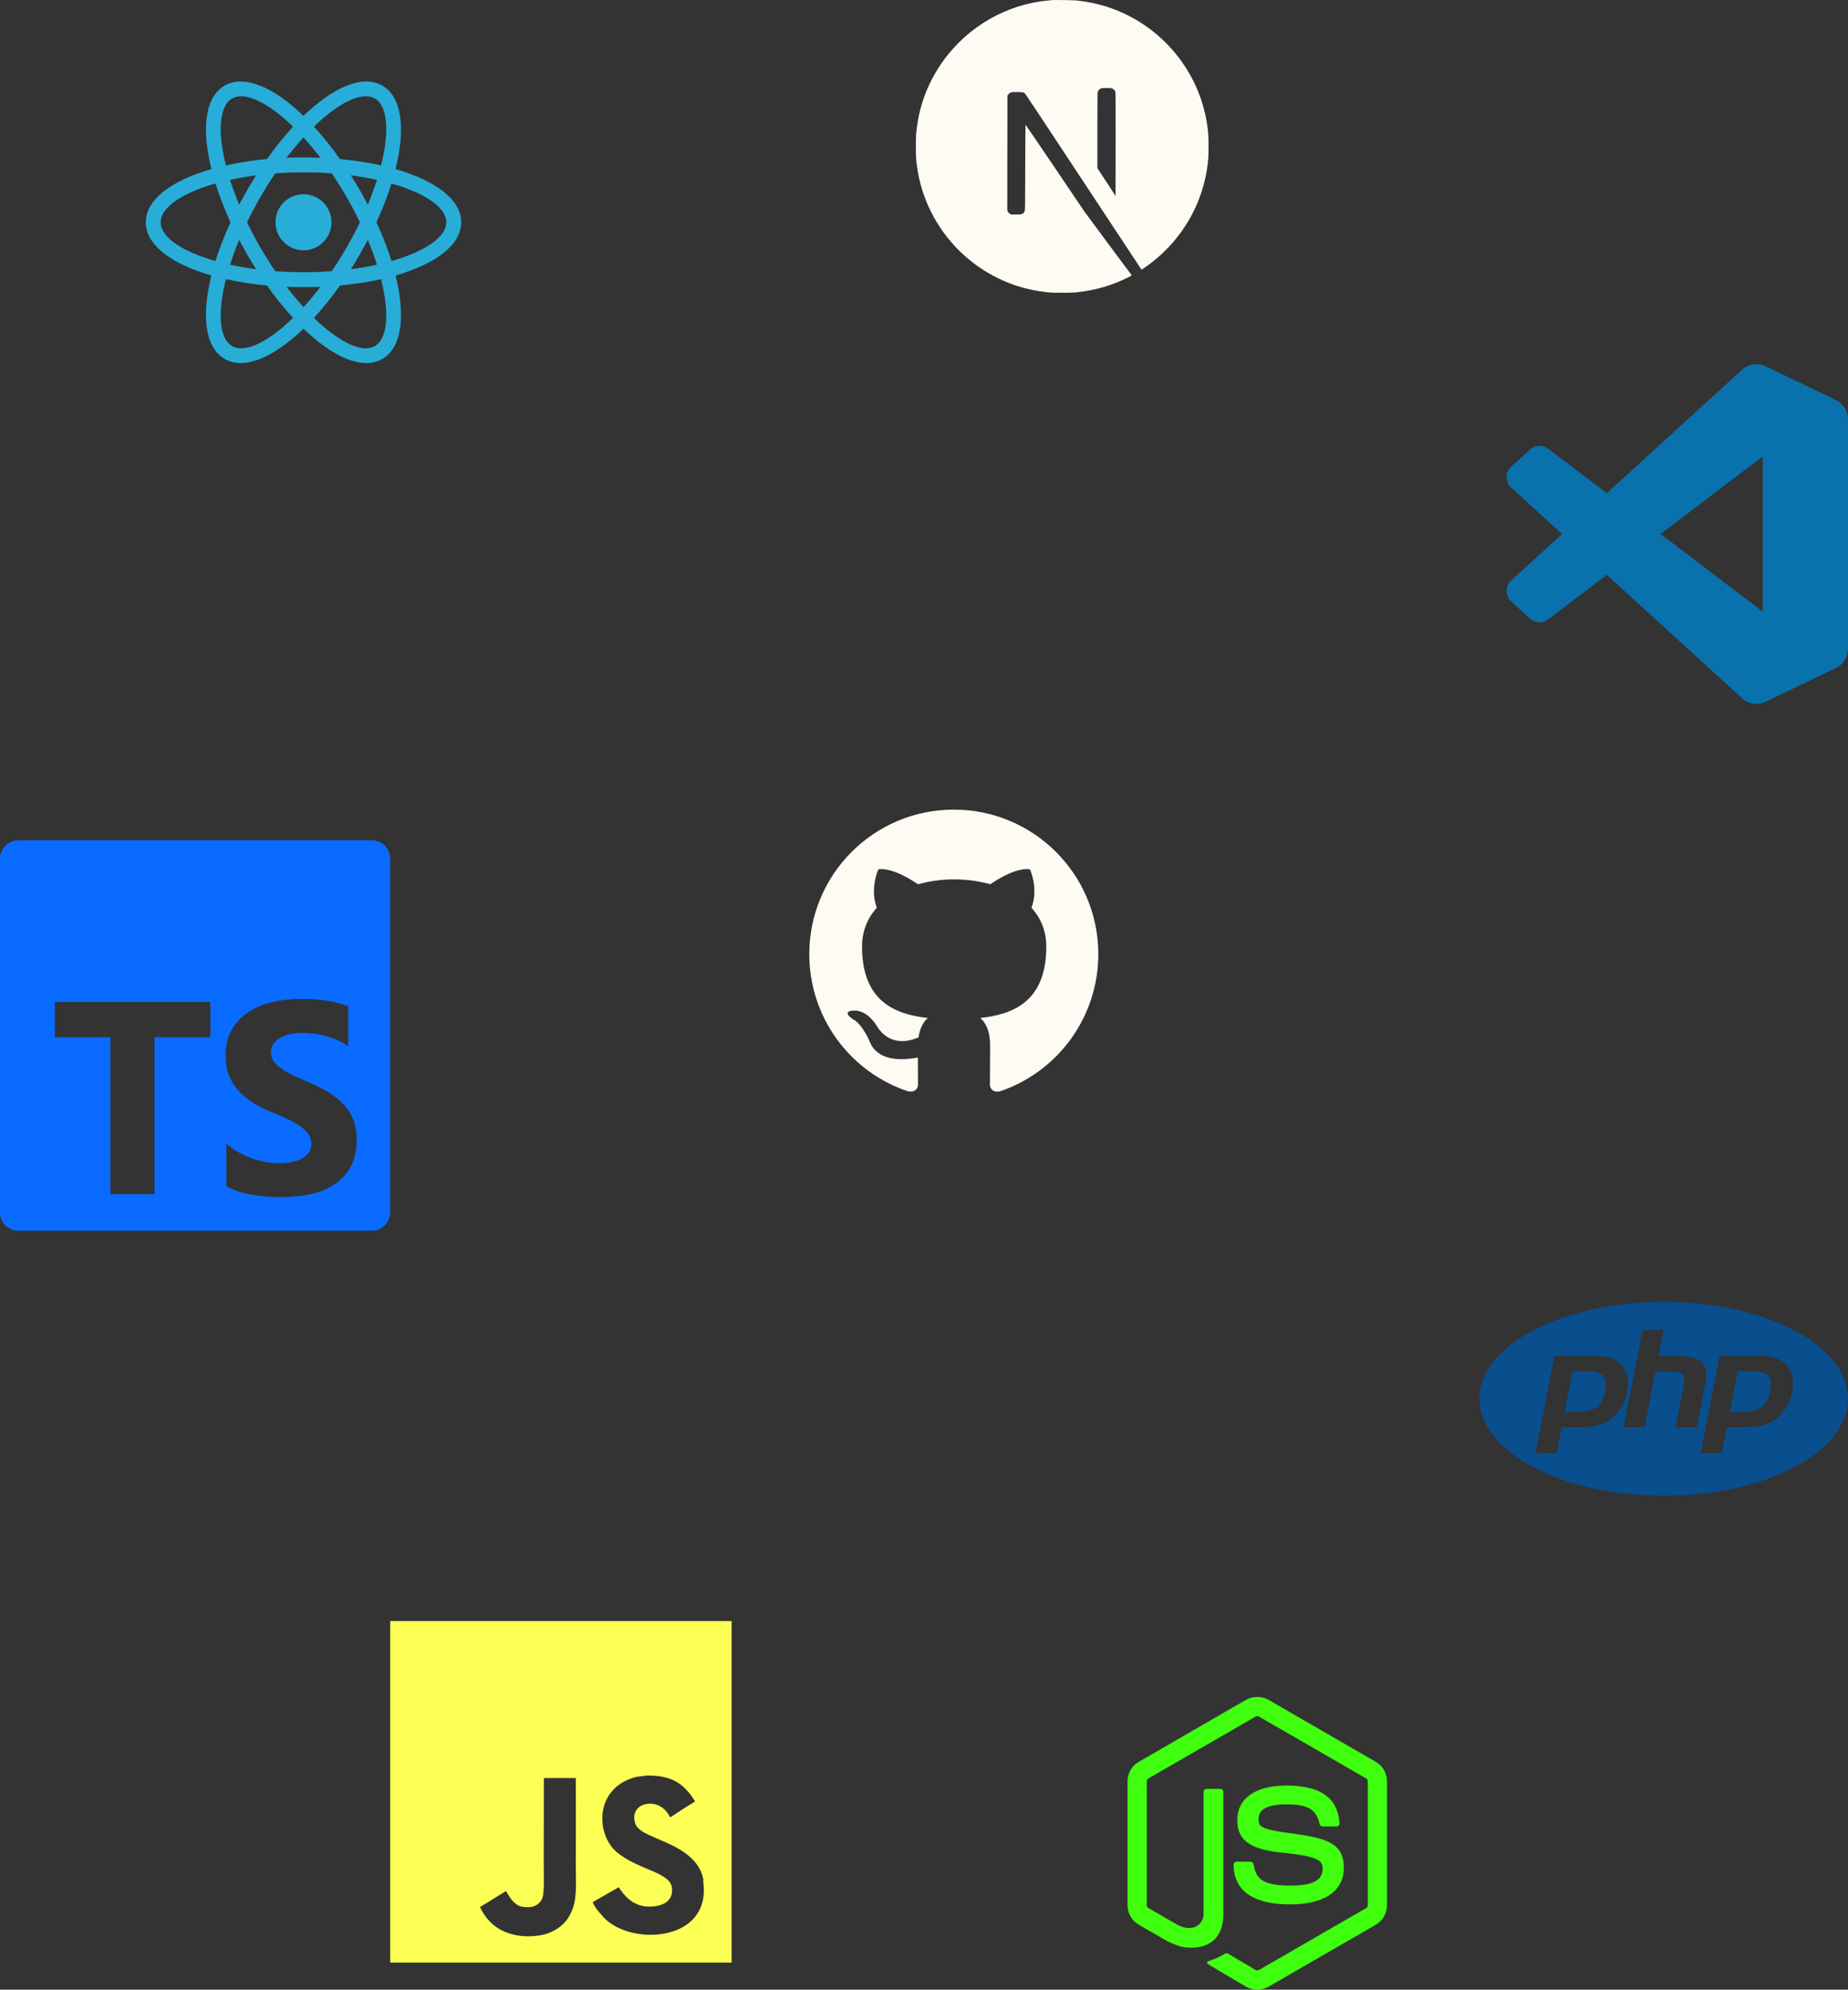 <svg width="341" height="367" viewBox="0 0 341 367" fill="none" xmlns="http://www.w3.org/2000/svg">
<rect x="0" y="0" width="341" height="367" fill="#333333" stroke="none"/>
<path d="M62.732 52.66C61.26 54.754 59.655 56.752 57.928 58.641C62.526 63.105 66.805 65.195 69.175 63.822C71.551 62.453 71.879 57.703 70.314 51.491C67.968 52.014 65.419 52.41 62.732 52.66ZM59.13 52.899C57.044 52.986 54.956 52.986 52.87 52.899C53.907 54.252 54.955 55.506 56 56.65C57.045 55.506 58.09 54.252 59.13 52.899ZM72.99 31.191C80.318 33.292 85.103 36.784 85.103 41C85.103 45.216 80.318 48.708 72.99 50.809C74.832 58.207 74.202 64.097 70.553 66.204C66.901 68.313 61.483 65.915 56 60.621C50.517 65.915 45.099 68.313 41.447 66.204C37.798 64.097 37.165 58.207 39.011 50.809C31.682 48.708 26.897 45.216 26.897 41C26.897 36.784 31.682 33.292 39.011 31.191C37.168 23.793 37.798 17.903 41.447 15.796C45.099 13.687 50.517 16.085 56 21.379C61.483 16.085 66.901 13.687 70.553 15.796C74.202 17.903 74.835 23.793 72.99 31.191ZM70.314 30.509C71.881 24.294 71.551 19.547 69.178 18.178C66.805 16.805 62.526 18.895 57.931 23.359C59.556 25.127 61.173 27.137 62.732 29.34C65.421 29.587 67.968 29.983 70.314 30.509ZM41.686 51.491C40.119 57.706 40.449 62.453 42.822 63.822C45.195 65.195 49.474 63.105 54.069 58.641C52.343 56.752 50.74 54.754 49.268 52.66C46.718 52.432 44.186 52.042 41.686 51.491ZM52.87 29.101C54.956 29.014 57.044 29.014 59.13 29.101C58.141 27.807 57.097 26.556 56 25.352C54.955 26.497 53.91 27.75 52.87 29.104V29.101ZM49.268 29.34C50.741 27.246 52.347 25.248 54.075 23.359C49.474 18.895 45.193 16.805 42.825 18.178C40.449 19.547 40.121 24.297 41.686 30.509C44.032 29.986 46.581 29.59 49.268 29.34ZM61.209 50.02C63.166 47.147 64.906 44.132 66.414 41C64.906 37.868 63.166 34.853 61.209 31.98C57.741 31.72 54.259 31.72 50.791 31.98C48.834 34.853 47.094 37.868 45.586 41C47.094 44.132 48.834 47.147 50.791 50.02C54.259 50.28 57.741 50.28 61.209 50.02ZM64.74 49.66C66.431 49.44 68.04 49.157 69.552 48.824C69.057 47.272 68.496 45.743 67.869 44.239C66.901 46.088 65.857 47.895 64.74 49.657V49.66ZM47.261 32.337C45.569 32.557 43.961 32.841 42.448 33.173C42.916 34.648 43.477 36.182 44.131 37.758C45.099 35.91 46.143 34.102 47.261 32.34V32.337ZM42.448 48.821C43.961 49.154 45.569 49.434 47.261 49.657C46.143 47.895 45.099 46.088 44.131 44.239C43.477 45.812 42.916 47.347 42.448 48.821ZM39.758 48.147C40.476 45.854 41.408 43.45 42.536 40.997C41.408 38.544 40.476 36.141 39.758 33.847C33.593 35.599 29.647 38.258 29.647 40.997C29.647 43.736 33.593 46.395 39.758 48.147ZM69.552 33.173C68.04 32.841 66.431 32.56 64.74 32.337C65.857 34.099 66.901 35.907 67.869 37.755C68.523 36.182 69.085 34.648 69.552 33.173ZM72.242 33.847C71.524 36.141 70.591 38.544 69.464 40.997C70.591 43.45 71.524 45.854 72.242 48.147C78.407 46.395 82.353 43.736 82.353 40.997C82.353 38.258 78.407 35.599 72.242 33.847ZM56 46.17C55.321 46.17 54.649 46.036 54.022 45.776C53.394 45.517 52.824 45.136 52.344 44.656C51.864 44.176 51.483 43.606 51.224 42.978C50.964 42.351 50.83 41.679 50.83 41C50.83 40.321 50.964 39.649 51.224 39.022C51.483 38.394 51.864 37.824 52.344 37.344C52.824 36.864 53.394 36.483 54.022 36.224C54.649 35.964 55.321 35.83 56 35.83C57.371 35.83 58.686 36.375 59.656 37.344C60.625 38.314 61.17 39.629 61.17 41C61.17 42.371 60.625 43.686 59.656 44.656C58.686 45.625 57.371 46.17 56 46.17Z" fill="#28ADD8"/>
<path d="M176 149.333C161.267 149.333 149.333 161.267 149.333 176C149.33 181.598 151.09 187.055 154.363 191.596C157.636 196.138 162.256 199.534 167.568 201.301C168.901 201.533 169.4 200.733 169.4 200.032C169.4 199.4 169.365 197.301 169.365 195.067C162.667 196.301 160.933 193.435 160.4 191.933C160.099 191.165 158.8 188.8 157.667 188.165C156.733 187.667 155.4 186.432 157.632 186.4C159.733 186.365 161.232 188.333 161.733 189.133C164.133 193.165 167.968 192.032 169.499 191.333C169.733 189.6 170.432 188.435 171.2 187.768C165.267 187.101 159.067 184.8 159.067 174.6C159.067 171.699 160.099 169.301 161.8 167.432C161.533 166.765 160.6 164.032 162.067 160.365C162.067 160.365 164.299 159.667 169.4 163.101C171.571 162.499 173.814 162.196 176.067 162.2C178.333 162.2 180.6 162.499 182.733 163.099C187.832 159.632 190.067 160.368 190.067 160.368C191.533 164.035 190.6 166.768 190.333 167.435C192.032 169.301 193.067 171.667 193.067 174.6C193.067 184.835 186.835 187.101 180.901 187.768C181.867 188.6 182.701 190.2 182.701 192.701C182.701 196.267 182.667 199.133 182.667 200.035C182.667 200.733 183.168 201.565 184.501 201.299C189.795 199.511 194.394 196.109 197.653 191.571C200.912 187.033 202.665 181.587 202.667 176C202.667 161.267 190.733 149.333 176 149.333Z" fill="#FEFBF3"/>
<path d="M72 299H135V362H72V299ZM129.839 346.974C129.38 344.1 127.508 341.685 121.956 339.433C120.024 338.527 117.877 337.897 117.239 336.44C117 335.574 116.964 335.102 117.118 334.59C117.512 332.894 119.52 332.385 121.095 332.857C122.119 333.172 123.064 333.96 123.657 335.22C126.372 333.445 126.372 333.445 128.264 332.267C127.556 331.164 127.204 330.689 126.726 330.219C125.072 328.368 122.87 327.424 119.287 327.505L117.436 327.739C115.662 328.172 113.971 329.117 112.947 330.377C109.955 333.765 110.818 339.672 114.441 342.113C118.024 344.791 123.264 345.378 123.933 347.901C124.563 350.972 121.649 351.957 118.772 351.602C116.643 351.13 115.465 350.064 114.165 348.095L109.362 350.854C109.913 352.114 110.543 352.663 111.488 353.765C116.055 358.375 127.474 358.139 129.524 351.13C129.6 350.894 130.154 349.279 129.719 346.799L129.839 346.974ZM106.259 327.956H100.358C100.358 333.044 100.334 338.099 100.334 343.194C100.334 346.429 100.5 349.397 99.972 350.311C99.106 352.12 96.874 351.889 95.861 351.571C94.822 351.056 94.294 350.348 93.683 349.327C93.517 349.051 93.394 348.812 93.349 348.812L88.558 351.765C89.359 353.419 90.527 354.842 92.034 355.747C94.278 357.086 97.294 357.519 100.452 356.81C102.508 356.217 104.28 354.996 105.206 353.106C106.545 350.665 106.262 347.673 106.248 344.323C106.28 338.932 106.248 333.537 106.248 328.103L106.259 327.956Z" fill="#FCFF54"/>
<g clip-path="url(#clip0)">
<path d="M231.996 367C231.273 367 230.553 366.811 229.921 366.444L223.315 362.536C222.33 361.985 222.811 361.789 223.135 361.674C224.451 361.217 224.717 361.112 226.123 360.315C226.269 360.232 226.463 360.264 226.614 360.354L231.69 363.366C231.874 363.467 232.133 363.467 232.302 363.366L252.09 351.945C252.275 351.84 252.392 351.628 252.392 351.41V328.572C252.392 328.35 252.273 328.14 252.084 328.028L232.304 316.616C232.122 316.51 231.879 316.51 231.694 316.616L211.919 328.03C211.728 328.14 211.606 328.356 211.606 328.572V351.41C211.606 351.628 211.728 351.835 211.919 351.938L217.339 355.07C220.28 356.542 222.082 354.81 222.082 353.068V330.521C222.082 330.201 222.339 329.952 222.658 329.952H225.167C225.48 329.952 225.741 330.204 225.741 330.521V353.068C225.741 356.994 223.603 359.244 219.882 359.244C218.739 359.244 217.836 359.244 215.323 358.005L210.13 355.019C208.848 354.278 208.056 352.892 208.056 351.41V328.572C208.056 327.09 208.85 325.704 210.13 324.966L229.919 313.531C231.172 312.822 232.835 312.822 234.077 313.531L253.863 324.966C255.146 325.706 255.942 327.09 255.942 328.572V351.41C255.942 352.892 255.146 354.274 253.863 355.019L234.077 366.444C233.447 366.811 232.729 367 231.996 367ZM247.973 344.484C247.973 340.209 245.084 339.071 239.002 338.268C232.857 337.455 232.232 337.035 232.232 335.597C232.232 334.409 232.761 332.823 237.312 332.823C241.378 332.823 242.877 333.698 243.493 336.438C243.547 336.697 243.783 336.886 244.049 336.886H246.616C246.776 336.886 246.927 336.816 247.035 336.704C247.143 336.582 247.201 336.427 247.185 336.263C246.787 331.542 243.651 329.342 237.312 329.342C231.669 329.342 228.303 331.722 228.303 335.716C228.303 340.047 231.651 341.244 237.067 341.78C243.547 342.414 244.049 343.362 244.049 344.635C244.049 346.847 242.274 347.79 238.104 347.79C232.869 347.79 231.717 346.476 231.33 343.87C231.285 343.591 231.046 343.386 230.76 343.386H228.202C227.885 343.386 227.631 343.638 227.631 343.956C227.631 347.29 229.444 351.264 238.104 351.264C244.377 351.266 247.973 348.798 247.973 344.484Z" fill="#3FFF0F"/>
</g>
<path d="M195.038 0C194.641 0 194.341 0.003 194.231 0.015C194.115 0.027 193.746 0.062 193.413 0.089C185.744 0.78 178.56 4.918 174.009 11.278C171.476 14.814 169.855 18.825 169.243 23.074C169.027 24.556 169 24.995 169 27.005C169 29.016 169.027 29.454 169.243 30.938C170.71 41.076 177.926 49.594 187.713 52.75C189.465 53.315 191.313 53.7 193.414 53.932C194.232 54.023 197.768 54.023 198.586 53.932C202.213 53.531 205.285 52.634 208.315 51.088C208.779 50.85 208.869 50.787 208.806 50.734C208.764 50.703 206.784 48.048 204.409 44.839L200.091 39.007L194.68 31.001C191.703 26.599 189.254 23 189.233 23C189.212 22.994 189.191 26.552 189.18 30.895C189.165 38.5 189.159 38.806 189.064 38.986C188.927 39.245 188.821 39.35 188.6 39.466C188.431 39.55 188.283 39.566 187.486 39.566H186.572L186.33 39.413C186.179 39.319 186.057 39.186 185.976 39.028L185.865 38.791L185.877 28.209L185.892 17.622L186.055 17.416C186.14 17.305 186.32 17.163 186.446 17.094C186.662 16.988 186.747 16.978 187.66 16.978C188.737 16.978 188.917 17.02 189.196 17.326C189.276 17.41 192.205 21.823 195.71 27.137C199.259 32.517 202.809 37.895 206.362 43.271L210.638 49.747L210.854 49.605C212.77 48.359 214.797 46.586 216.402 44.739C219.817 40.817 222.018 36.036 222.757 30.937C222.973 29.454 223 29.016 223 27.005C223 24.995 222.973 24.556 222.757 23.073C221.29 12.935 214.074 4.417 204.288 1.261C202.561 0.701 200.725 0.316 198.666 0.083C198.286 0.044 196.228 0.001 195.038 0L195.038 0ZM204.192 16.238C204.973 16.238 205.11 16.25 205.285 16.344C205.538 16.47 205.744 16.713 205.818 16.967C205.86 17.104 205.871 20.038 205.86 26.651L205.845 36.141L204.172 33.576L202.493 31.011V24.112C202.493 19.653 202.514 17.146 202.546 17.024C202.63 16.729 202.815 16.497 203.068 16.36C203.285 16.248 203.364 16.238 204.193 16.238L204.192 16.238Z" fill="#FEFBF3"/>
<path d="M3.375 155C1.506 155 0 156.506 0 158.375V223.625C0 225.494 1.506 227 3.375 227H68.625C70.494 227 72 225.494 72 223.625V158.375C72 156.506 70.494 155 68.625 155H3.375ZM55.464 184.25C57.3 184.25 58.926 184.361 60.345 184.583C61.683 184.784 62.997 185.125 64.263 185.603V192.977C63.655 192.557 63.009 192.194 62.334 191.894C61.638 191.581 60.919 191.32 60.183 191.114C58.79 190.726 57.351 190.524 55.905 190.514C55.005 190.514 54.186 190.598 53.448 190.772C52.79 190.913 52.159 191.158 51.579 191.498C51.069 191.81 50.679 192.185 50.4 192.62C50.119 193.058 49.973 193.569 49.98 194.09C49.98 194.678 50.139 195.209 50.448 195.677C50.76 196.145 51.204 196.589 51.777 197.009C52.35 197.429 53.046 197.837 53.865 198.239C54.684 198.644 55.611 199.061 56.643 199.487C58.053 200.078 59.319 200.708 60.441 201.371C61.563 202.037 62.526 202.79 63.33 203.63C64.134 204.467 64.746 205.424 65.172 206.501C65.598 207.578 65.814 208.829 65.814 210.26C65.814 212.231 65.439 213.89 64.695 215.228C63.968 216.548 62.925 217.666 61.659 218.483C60.295 219.348 58.782 219.954 57.198 220.271C55.5 220.631 53.709 220.811 51.828 220.811C49.977 220.819 48.129 220.654 46.308 220.319C44.733 220.047 43.205 219.548 41.772 218.84V210.95C44.483 213.257 47.923 214.532 51.483 214.55C52.482 214.55 53.355 214.46 54.099 214.28C54.846 214.1 55.467 213.848 55.968 213.53C56.466 213.206 56.838 212.828 57.087 212.39C57.362 211.88 57.487 211.303 57.448 210.724C57.409 210.146 57.207 209.591 56.865 209.123C56.419 208.533 55.874 208.026 55.254 207.623C54.485 207.113 53.675 206.668 52.833 206.291C51.835 205.835 50.828 205.399 49.812 204.983C47.058 203.834 45.006 202.427 43.653 200.768C42.303 199.109 41.625 197.102 41.625 194.753C41.625 192.911 41.994 191.33 42.732 190.007C43.47 188.684 44.472 187.595 45.744 186.74C47.089 185.852 48.583 185.213 50.154 184.853C51.894 184.443 53.676 184.24 55.464 184.25ZM10.125 184.814H38.814V191.312H28.518V220.25H20.367V191.312H10.125V184.814Z" fill="#096BFF"/>
<g clip-path="url(#clip1)">
<path d="M338.769 73.791L325.801 67.551C325.068 67.198 324.244 67.082 323.442 67.218C322.64 67.355 321.901 67.737 321.326 68.312L296.493 90.966L285.678 82.755C285.19 82.385 284.588 82.198 283.976 82.225C283.365 82.252 282.782 82.493 282.329 82.905L278.858 86.06C278.588 86.306 278.372 86.606 278.224 86.94C278.076 87.274 277.999 87.635 277.999 88.001C277.999 88.366 278.075 88.728 278.222 89.062C278.37 89.396 278.586 89.696 278.856 89.942L288.235 98.5L278.856 107.057C278.586 107.304 278.37 107.604 278.222 107.938C278.075 108.272 277.999 108.634 277.999 108.999C277.999 109.365 278.076 109.726 278.224 110.06C278.372 110.394 278.588 110.694 278.858 110.94L282.331 114.092C282.784 114.505 283.367 114.745 283.979 114.773C284.591 114.8 285.193 114.612 285.681 114.242L296.496 106.031L321.328 128.685C321.903 129.26 322.642 129.643 323.443 129.779C324.245 129.916 325.069 129.799 325.801 129.446L338.774 123.206C339.441 122.884 340.004 122.38 340.398 121.753C340.792 121.125 341.001 120.399 341 119.657V77.34C341 76.598 340.791 75.872 340.396 75.244C340.001 74.616 339.437 74.112 338.769 73.791ZM325.26 112.801L306.418 98.5L325.26 84.199V112.801Z" fill="#0971AC"/>
</g>
<path d="M292.862 252.92H290.187L288.728 260.422H291.102C292.677 260.422 293.851 260.125 294.621 259.533C295.392 258.938 295.91 257.949 296.179 256.561C296.44 255.229 296.321 254.288 295.828 253.741C295.332 253.195 294.346 252.92 292.862 252.92ZM307 240.116C288.224 240.116 273 248.123 273 258C273 267.877 288.224 275.887 307 275.887C325.776 275.887 341 267.877 341 258C341 248.123 325.776 240.116 307 240.116ZM297.763 261.227C297.024 261.935 296.134 262.468 295.165 262.788C294.213 263.094 292.998 263.253 291.524 263.253H288.178L287.252 268.016H283.347L286.832 250.092H294.341C296.599 250.092 298.245 250.684 299.282 251.872C300.319 253.056 300.631 254.71 300.217 256.835C300.059 257.676 299.767 258.487 299.353 259.235C298.948 259.958 298.418 260.624 297.763 261.227ZM309.165 263.253L310.703 255.323C310.882 254.422 310.814 253.804 310.51 253.478C310.207 253.149 309.558 252.985 308.564 252.985H305.47L303.475 263.256H299.599L303.084 245.329H306.957L306.031 250.095H309.482C311.655 250.095 313.151 250.475 313.976 251.231C314.8 251.988 315.047 253.214 314.721 254.912L313.1 263.253H309.165ZM330.689 256.835C330.534 257.677 330.242 258.488 329.825 259.235C329.42 259.958 328.89 260.624 328.236 261.227C327.496 261.933 326.609 262.467 325.638 262.788C324.686 263.094 323.47 263.253 321.994 263.253H318.651L317.724 268.019H313.82L317.305 250.095H324.81C327.068 250.095 328.715 250.687 329.752 251.874C330.789 253.056 331.103 254.71 330.689 256.835ZM323.337 252.92H320.665L319.203 260.422H321.577C323.156 260.422 324.329 260.125 325.096 259.533C325.867 258.938 326.386 257.949 326.658 256.561C326.918 255.229 326.796 254.288 326.303 253.741C325.81 253.195 324.819 252.92 323.337 252.92Z" fill="#094E8D"/>
<defs>
<clipPath id="clip0">
<rect width="54" height="54" fill="white" transform="translate(205 313)"/>
</clipPath>
<clipPath id="clip1">
<rect width="63" height="63" fill="white" transform="translate(278 67)"/>
</clipPath>
</defs>
</svg>
